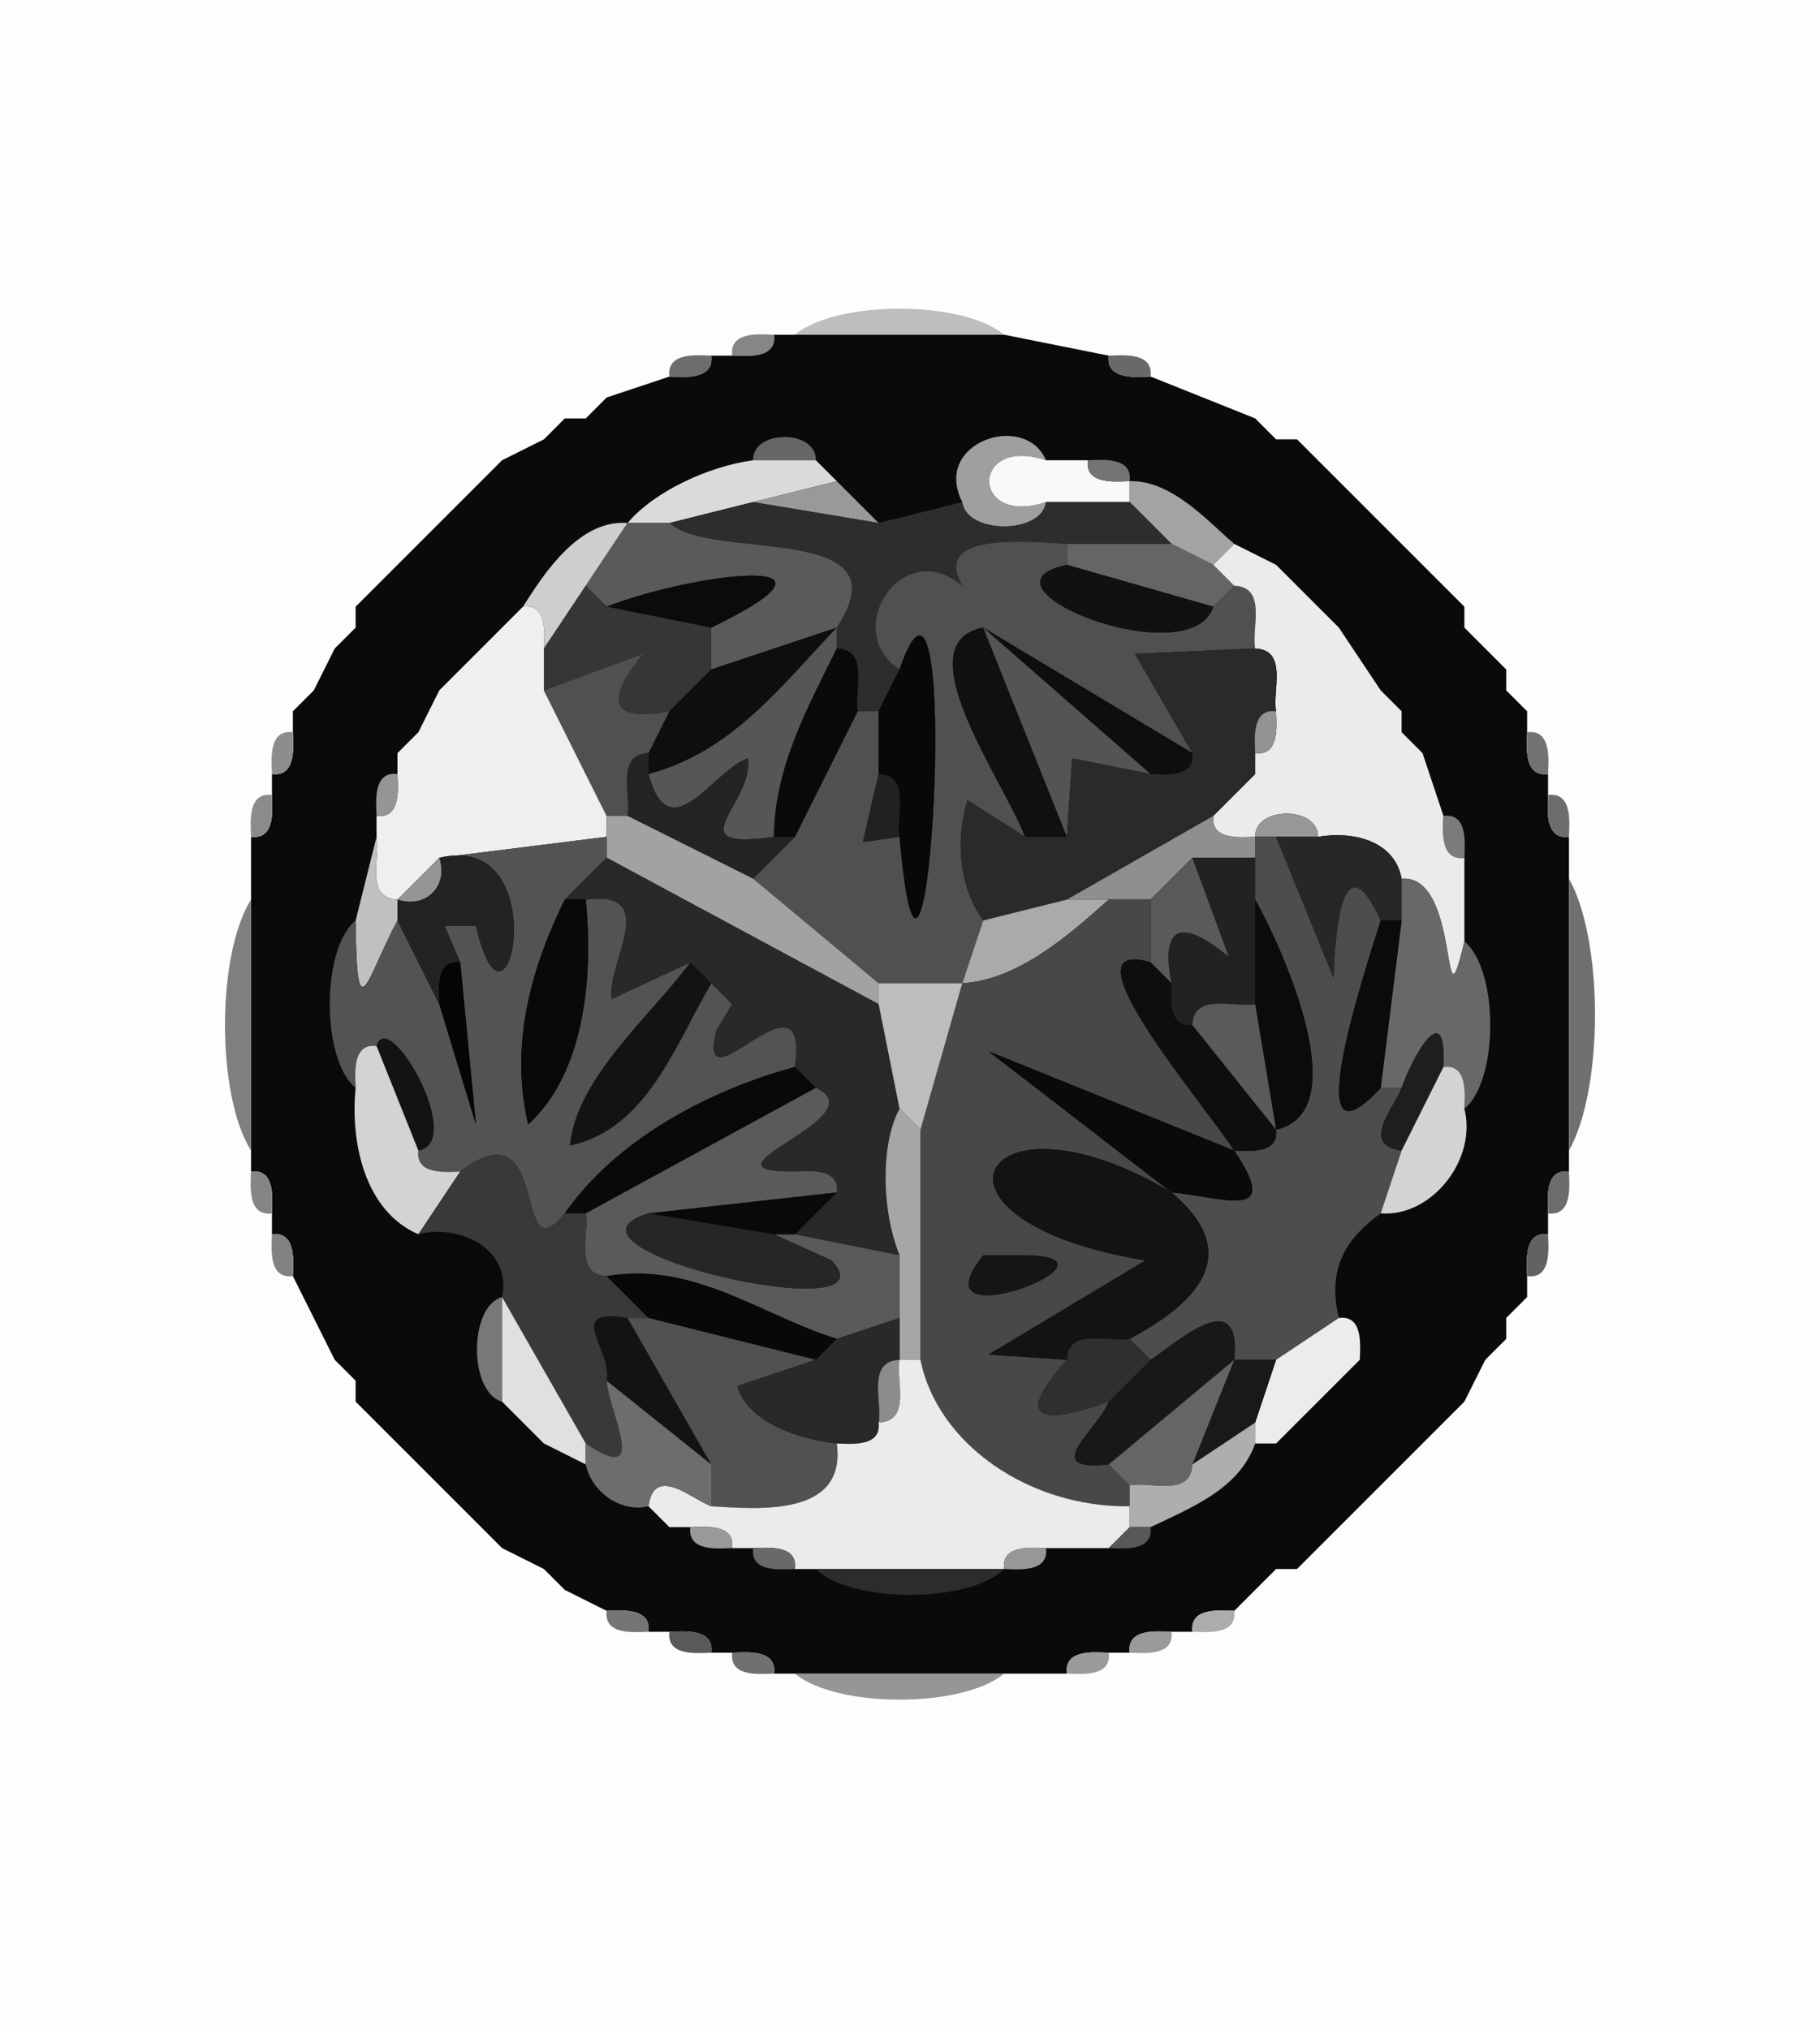 <?xml version="1.0" standalone="yes"?>
<svg width="87" height="97">
<path style="fill:#fcfdfd" d="M87 0 L87 97 L0 97 L0 0 L87 0 z"/>
<path style="fill:#bebebe" d="M48 16 L38 16 C39.99 14.34 46.01 14.34 48 16 z"/>
<path style="fill:#868686" d="M37 16 C37.15 17.18 35.66 17.02 35 17 C34.85 15.82 36.34 15.98 37 16 z"/>
<path style="fill:#0a0a0a" d="M38 16 L48 16 L53 17 C52.85 18.18 54.34 18.02 55 18 L60 20 L61 21 L62 21 L63 22 L64 23 L65 24 L68 27 L69 28 L70 29 L70 30 L71 31 L72 32 L72 33 L73 34 L73 35 C72.98 35.66 72.82 37.15 74 37 L74 38 C73.98 38.66 73.82 40.15 75 40 L75 42 L75 55 L75 56 C73.82 55.85 73.98 57.34 74 58 L74 59 C72.82 58.85 72.98 60.34 73 61 L73 62 L72 63 L72 64 L71 65 L70 67 L69 68 L68 69 L64 73 L63 74 L62 75 L61 75 L60 76 L59 77 C58.34 76.98 56.85 76.82 57 78 L56 78 C55.34 77.98 53.85 77.82 54 79 L53 79 C52.34 78.98 50.85 78.82 51 80 L48 80 L38 80 L37 80 C37.15 78.82 35.66 78.98 35 79 L34 79 C34.15 77.82 32.66 77.98 32 78 L31 78 C31.15 76.82 29.66 76.98 29 77 L27 76 L26 75 L24 74 L23 73 L22 72 L21 71 L20 70 L19 69 L18 68 L17 67 L17 66 L16 65 L14 61 C14.02 60.34 14.18 58.85 13 59 L13 58 C13.02 57.34 13.18 55.85 12 56 L12 55 L12 43 L12 40 C13.18 40.15 13.02 38.66 13 38 L13 37 C14.18 37.15 14.02 35.66 14 35 L14 34 L15 33 L16 31 L17 30 L17 29 L18 28 L19 27 L20 26 L21 25 L22 24 L23 23 L24 22 L26 21 L27 20 L28 20 L29 19 L32 18 C32.66 18.02 34.15 18.18 34 17 L35 17 C35.66 17.02 37.15 17.18 37 16 L38 16 z"/>
<path style="fill:#6c6d6d" d="M34 17 C34.15 18.18 32.66 18.02 32 18 C31.85 16.82 33.34 16.98 34 17 z"/>
<path style="fill:#686969" d="M55 18 C54.34 18.02 52.85 18.18 53 17 C53.66 16.98 55.15 16.82 55 18 z"/>
<path style="fill:#666666" d="M29 19 L28 20 L29 19 z"/>
<path style="fill:#8e8e8e" d="M27 20 L26 21 L27 20 z"/>
<path style="fill:#7e7e7e" d="M61 21 L60 20 L61 21 z"/>
<path style="fill:#666666" d="M39 22 L36 22 C35.96 20.52 39.04 20.52 39 22 z"/>
<path style="fill:#9f9f9f" d="M50 22 C46.38 20.8 46.38 25.2 50 24 C49.81 25.55 46.19 25.55 46 24 C44.54 21.12 49.02 19.66 50 22 z"/>
<path style="fill:#a9a9a9" d="M63 22 L62 21 L63 22 z"/>
<path style="fill:#9e9e9e" d="M24 22 L23 23 L24 22 z"/>
<path style="fill:#d9dada" d="M36 22 L39 22 L40 23 L36 24 L32 25 L30 25 C31.28 23.48 33.88 22.29 36 22 z"/>
<path style="fill:#f7f8f8" d="M50 22 L52 22 C51.85 23.18 53.34 23.02 54 23 L54 24 L50 24 C46.38 25.2 46.38 20.8 50 22 z"/>
<path style="fill:#747474" d="M54 23 C53.34 23.02 51.85 23.18 52 22 C52.66 21.98 54.15 21.82 54 23 z"/>
<path style="fill:#7f7f7f" d="M64 23 L63 22 L64 23 z"/>
<path style="fill:#848484" d="M23 23 L22 24 L23 23 z"/>
<path style="fill:#999999" d="M42 25 L36 24 L40 23 L42 25 z"/>
<path style="fill:#a3a3a3" d="M59 26 L58 27 L56 26 L54 24 L54 23 C56.01 22.94 57.76 24.94 59 26 z"/>
<path style="fill:#676767" d="M65 24 L64 23 L65 24 z"/>
<path style="fill:#727272" d="M22 24 L21 25 L22 24 z"/>
<path style="fill:#2d2d2d" d="M36 24 L42 25 L46 24 C46.19 25.55 49.81 25.55 50 24 L54 24 L56 26 L51 26 C46.99 25.68 44.9 26.03 46 28 C43.11 25.56 40.17 30.18 43 32 L42 34 L41 34 C40.81 33.05 41.59 31.06 40 31 L40 30 C43.37 24.89 33.99 26.86 32 25 L36 24 z"/>
<path style="fill:#747474" d="M21 25 L20 26 L21 25 z"/>
<path style="fill:#cdcece" d="M30 25 L28 28 L26 31 C26.02 30.34 26.18 28.85 25 29 C26.06 27.32 27.72 24.82 30 25 z"/>
<path style="fill:#595a5a" d="M32 25 C33.99 26.86 43.37 24.89 40 30 L34 32 L34 30 C41.67 26.29 33.02 27.42 29 29 L28 28 L30 25 L32 25 z"/>
<path style="fill:#787878" d="M20 26 L19 27 L20 26 z"/>
<path style="fill:#505050" d="M51 26 L51 27 C46.08 28.03 56.91 32.33 58 29 L59 28 C60.59 28.06 59.81 30.05 60 31 L54.25 31.25 L57 36 L47 30 C43.19 30.73 47.95 37.25 49 40 L46.25 38.25 C45.67 40.19 45.84 42.38 47 44 L46 47 L42 47 L36 42 L38 40 L41 34 L42 34 L42 37 L41.25 40.25 L43 40 C44.3 54.53 46.08 23.08 43 32 C40.17 30.18 43.11 25.56 46 28 C44.9 26.03 46.99 25.68 51 26 z"/>
<path style="fill:#646565" d="M56 26 L58 27 L59 28 L58 29 L51 27 L51 26 L56 26 z"/>
<path style="fill:#eaebeb" d="M59 26 L61 27 L62 28 L63 29 L64 30 L66 33 L67 34 L67 35 L68 36 L69 39 C68.98 39.66 68.82 41.15 70 41 L70 45 C68.86 49.86 69.87 41.78 67 42 C66.66 40.14 64.6 39.72 63 40 C63.04 38.52 59.96 38.52 60 40 C59.34 40.02 57.85 40.18 58 39 L59 38 L60 37 L60 36 C61.18 36.15 61.02 34.66 61 34 C60.81 33.05 61.59 31.06 60 31 C59.81 30.05 60.59 28.06 59 28 L58 27 L59 26 z"/>
<path style="fill:#848484" d="M19 27 L18 28 L19 27 z"/>
<path style="fill:#0a0b0b" d="M34 30 L29 29 C33.02 27.42 41.67 26.29 34 30 z"/>
<path style="fill:#101111" d="M51 27 L58 29 C56.91 32.33 46.08 28.03 51 27 z"/>
<path style="fill:#686868" d="M62 28 L61 27 L62 28 z"/>
<path style="fill:#737373" d="M69 28 L68 27 L69 28 z"/>
<path style="fill:#aaaaaa" d="M18 28 L17 29 L18 28 z"/>
<path style="fill:#353636" d="M28 28 L29 29 L34 30 L34 32 L32 34 C28.64 34.63 29.32 32.97 30.75 31.25 L26 33 L26 31 L28 28 z"/>
<path style="fill:#656565" d="M63 29 L62 28 L63 29 z"/>
<path style="fill:#939393" d="M70 29 L69 28 L70 29 z"/>
<path style="fill:#efefef" d="M25 29 C26.18 28.85 26.02 30.34 26 31 L26 33 L29 39 L29 40 L21 41 L19 43 C17.41 42.94 18.19 40.95 18 40 L18 39 C19.18 39.15 19.02 37.66 19 37 L19 36 L20 35 L21 33 L22 32 L25 29 z"/>
<path style="fill:#0d0e0e" d="M40 30 C37.42 32.69 35.03 35.94 31 37 L31 36 L32 34 L34 32 L40 30 z"/>
<path style="fill:#080808" d="M43 40 C42.81 39.05 43.59 37.06 42 37 L42 34 L43 32 C46.08 23.08 44.3 54.53 43 40 z"/>
<path style="fill:#0e0e0e" d="M57 36 C57.15 37.18 55.66 37.02 55 37 L47 30 L57 36 z"/>
<path style="fill:#737373" d="M64 30 L63 29 L64 30 z"/>
<path style="fill:#808080" d="M17 30 L16 31 L17 30 z"/>
<path style="fill:#565656" d="M40 30 L40 31 C38.58 33.88 37.02 36.71 37 40 C32.24 40.69 36.06 38.39 35.75 36.25 C34.1 36.8 32 40.75 31 37 C35.03 35.94 37.42 32.69 40 30 z"/>
<path style="fill:#0f1010" d="M47 30 L51 40 L49 40 C47.95 37.25 43.19 30.73 47 30 z"/>
<path style="fill:#545454" d="M55 37 L51.25 36.25 L51 40 L47 30 L55 37 z"/>
<path style="fill:#606060" d="M71 31 L70 30 L71 31 z"/>
<path style="fill:#505050" d="M32 34 L31 36 C29.41 36.06 30.19 38.05 30 39 L29 39 L26 33 L30.75 31.25 C29.32 32.97 28.64 34.63 32 34 z"/>
<path style="fill:#0a0a0a" d="M41 34 L38 40 L37 40 C37.02 36.71 38.58 33.88 40 31 C41.59 31.06 40.81 33.05 41 34 z"/>
<path style="fill:#292a2a" d="M60 31 C61.59 31.06 60.81 33.05 61 34 C59.82 33.85 59.98 35.34 60 36 L60 37 L59 38 L58 39 L51 43 L47 44 C45.84 42.38 45.67 40.19 46.25 38.25 L49 40 L51 40 L51.25 36.25 L55 37 C55.66 37.02 57.15 37.18 57 36 L54.25 31.25 L60 31 z"/>
<path style="fill:#a1a1a1" d="M72 32 L71 31 L72 32 z"/>
<path style="fill:#8c8c8c" d="M22 32 L21 33 L22 32 z"/>
<path style="fill:#989898" d="M15 33 L14 34 L15 33 z"/>
<path style="fill:#737373" d="M67 34 L66 33 L67 34 z"/>
<path style="fill:#7e7e7e" d="M73 34 L72 33 L73 34 z"/>
<path style="fill:#939393" d="M61 34 C61.02 34.66 61.18 36.15 60 36 C59.98 35.34 59.82 33.85 61 34 z"/>
<path style="fill:#8c8d8d" d="M14 35 C14.02 35.66 14.18 37.15 13 37 C12.98 36.34 12.82 34.85 14 35 z"/>
<path style="fill:#636363" d="M20 35 L19 36 L20 35 z"/>
<path style="fill:#878787" d="M68 36 L67 35 L68 36 z"/>
<path style="fill:#717272" d="M74 37 C72.82 37.15 72.98 35.66 73 35 C74.18 34.85 74.02 36.34 74 37 z"/>
<path style="fill:#232424" d="M31 36 L31 37 C32 40.75 34.1 36.8 35.75 36.25 C36.06 38.39 32.24 40.69 37 40 L38 40 L36 42 L30 39 C30.19 38.05 29.41 36.06 31 36 z"/>
<path style="fill:#949595" d="M19 37 C19.02 37.66 19.18 39.15 18 39 C17.98 38.34 17.82 36.85 19 37 z"/>
<path style="fill:#212121" d="M42 37 C43.59 37.06 42.81 39.05 43 40 L41.25 40.25 L42 37 z"/>
<path style="fill:#8c8c8c" d="M60 37 L59 38 L60 37 z"/>
<path style="fill:#8b8b8b" d="M13 38 C13.02 38.66 13.18 40.15 12 40 C11.98 39.34 11.82 37.85 13 38 z"/>
<path style="fill:#6c6d6d" d="M75 40 C73.82 40.15 73.98 38.66 74 38 C75.18 37.85 75.02 39.34 75 40 z"/>
<path style="fill:#a1a2a2" d="M30 39 L36 42 L42 47 L42 48 L29 41 L29 40 L29 39 L30 39 z"/>
<path style="fill:#8e8f8f" d="M58 39 C57.85 40.18 59.34 40.02 60 40 L60 41 L57 41 L55 43 L53 43 L51 43 L58 39 z"/>
<path style="fill:#969797" d="M63 40 L61 40 L60 40 C59.96 38.52 63.04 38.52 63 40 z"/>
<path style="fill:#7b7b7b" d="M70 41 C68.82 41.15 68.98 39.66 69 39 C70.18 38.85 70.02 40.34 70 41 z"/>
<path style="fill:#c0c0c0" d="M18 40 C18.19 40.95 17.41 42.94 19 43 L19 44 C17.52 46.75 17.05 49.5 17 44 L18 40 z"/>
<path style="fill:#535353" d="M29 40 L29 41 L27 43 C25.39 46.25 24.35 49.96 25.25 53.75 C27.9 51.33 28.38 46.83 28 43 C31.7 42.5 28.9 46.23 29.25 47.75 L33 46 C31.17 48.51 27.56 51.5 27.25 54.75 C30.91 53.98 32.28 49.93 34 47 L35 48 L34.25 49.25 C33.21 53.34 38.73 45.84 38 51 C33.92 52.11 29.48 54.43 27 58 C24.45 61.13 26.42 52.65 22 56 C21.34 56.02 19.85 56.18 20 55 C22.28 54.57 18.56 48.08 18 50 C16.82 49.85 16.98 51.34 17 52 C15.35 50.66 15.35 45.34 17 44 C17.05 49.5 17.52 46.75 19 44 L21 48 L22.75 53.75 L22 46 L21.25 44.25 L22.75 44.25 C24.29 51.04 26.63 39.65 21 41 L29 40 z"/>
<path style="fill:#4c4d4d" d="M61 40 L63.75 46.75 C63.8 44.76 64.15 39.93 66 44 C65.29 46.27 61.9 56.45 66 52 L67 52 C66.68 52.9 64.98 54.73 67 55 L66 58 C64.42 59.15 63.41 60.55 64 63 L61 65 L59 65 C59.36 61.34 56.32 64.13 55 65 L54 64 C56.92 62.44 59.67 60.08 56 57 C58.52 57.22 61.31 58.43 59 55 C59.66 55.02 61.15 55.18 61 54 C64.84 53.14 61.33 45.38 60 43 L60 41 L60 40 L61 40 z"/>
<path style="fill:#272727" d="M63 40 C64.6 39.72 66.66 40.14 67 42 L67 44 L66 44 C64.15 39.93 63.8 44.76 63.75 46.75 L61 40 L63 40 z"/>
<path style="fill:#959595" d="M21 41 C21.46 42.35 20.35 43.46 19 43 L21 41 z"/>
<path style="fill:#222323" d="M22 46 C20.82 45.85 20.98 47.34 21 48 L19 44 L19 43 C20.35 43.46 21.46 42.35 21 41 C26.63 39.65 24.29 51.04 22.75 44.25 L21.25 44.25 L22 46 z"/>
<path style="fill:#282929" d="M29 41 L42 48 L43 53 C42.12 54.58 42.1 57.78 43 60 L38 59 L40 57 C40.15 55.82 38.66 55.98 38 56 C32.83 56.05 42.03 53.41 39 52 L38 51 C38.73 45.84 33.21 53.34 34.25 49.25 L35 48 L34 47 L33 46 L29.25 47.75 C28.9 46.23 31.7 42.5 28 43 L27 43 L29 41 z"/>
<path style="fill:#5a5a5a" d="M57 41 L58.75 45.75 C57.03 44.32 55.37 43.64 56 47 L55 46 L55 43 L57 41 z"/>
<path style="fill:#222222" d="M60 41 L60 43 L60 48 C59.05 48.19 57.06 47.41 57 49 C55.82 49.15 55.98 47.66 56 47 C55.37 43.64 57.03 44.32 58.75 45.75 L57 41 L60 41 z"/>
<path style="fill:#676868" d="M70 45 C71.65 46.34 71.65 51.66 70 53 C70.02 52.34 70.18 50.85 69 51 C69.16 47.51 67.49 50.59 67 52 L66 52 L67 44 L67 42 C69.87 41.78 68.86 49.86 70 45 z"/>
<path style="fill:#6f7070" d="M75 55 L75 42 C76.66 44.97 76.66 52.03 75 55 z"/>
<path style="fill:#7f7f7f" d="M12 43 L12 55 C10.34 52.36 10.34 45.64 12 43 z"/>
<path style="fill:#080909" d="M28 43 C28.38 46.83 27.9 51.33 25.25 53.75 C24.35 49.96 25.39 46.25 27 43 L28 43 z"/>
<path style="fill:#aaaaaa" d="M51 43 L53 43 C51.22 44.58 48.73 46.84 46 47 L47 44 L51 43 z"/>
<path style="fill:#484848" d="M55 43 L55 46 C50.64 44.71 57.56 52.78 59 55 L47.25 50.25 L56 57 C46.87 51.55 43.1 58.35 54.75 60.25 L47.25 64.75 L51 65 C48.31 68.01 49.92 68.1 53 67 C52.51 68.32 49.61 70.37 53 70 L54 71 L54 72 C49.25 72.07 44.82 69.06 44 65 L44 54 L46 47 C48.73 46.84 51.22 44.58 53 43 L55 43 z"/>
<path style="fill:#0a0b0b" d="M61 54 L60 48 L60 43 C61.33 45.38 64.84 53.14 61 54 z"/>
<path style="fill:#0b0b0b" d="M67 44 L66 52 C61.9 56.45 65.29 46.27 66 44 L67 44 z"/>
<path style="fill:#0e0e0e" d="M55 46 L56 47 C55.98 47.66 55.82 49.15 57 49 L61 54 C61.15 55.18 59.66 55.02 59 55 C57.56 52.78 50.64 44.71 55 46 z"/>
<path style="fill:#040505" d="M22 46 L22.75 53.75 L21 48 C20.98 47.34 20.82 45.85 22 46 z"/>
<path style="fill:#121313" d="M33 46 L34 47 C32.28 49.93 30.91 53.98 27.25 54.75 C27.56 51.5 31.17 48.51 33 46 z"/>
<path style="fill:#bdbdbd" d="M46 47 L44 54 L43 53 L42 48 L42 47 L46 47 z"/>
<path style="fill:#595a5a" d="M60 48 L61 54 L57 49 C57.06 47.41 59.05 48.19 60 48 z"/>
<path style="fill:#131313" d="M20 55 L18 50 C18.56 48.08 22.28 54.57 20 55 z"/>
<path style="fill:#1d1e1e" d="M69 51 L67 55 C64.98 54.73 66.68 52.9 67 52 C67.49 50.59 69.16 47.51 69 51 z"/>
<path style="fill:#d2d3d3" d="M18 50 L20 55 C19.85 56.18 21.34 56.02 22 56 L20 59 C17.43 57.89 16.74 54.6 17 52 C16.98 51.34 16.82 49.85 18 50 z"/>
<path style="fill:#090a0a" d="M59 55 C61.31 58.43 58.52 57.22 56 57 L47.25 50.25 L59 55 z"/>
<path style="fill:#090909" d="M38 51 L39 52 L28 58 L27 58 C29.48 54.43 33.92 52.11 38 51 z"/>
<path style="fill:#d4d4d4" d="M70 53 C70.62 55.39 68.46 58.19 66 58 L67 55 L69 51 C70.18 50.85 70.02 52.34 70 53 z"/>
<path style="fill:#5a5a5a" d="M39 52 C42.03 53.41 32.83 56.05 38 56 C38.66 55.98 40.15 55.82 40 57 L31 58 C25.51 59.68 43.02 63.67 39.75 60.25 L37 59 L38 59 L43 60 L43 63 L40 64 C36.37 62.86 33.17 60.29 29 61 C27.41 60.94 28.19 58.95 28 58 L39 52 z"/>
<path style="fill:#a6a6a6" d="M43 53 L44 54 L44 65 L43 65 L43 63 L43 60 C42.1 57.78 42.12 54.58 43 53 z"/>
<path style="fill:#121313" d="M56 57 C59.67 60.08 56.92 62.44 54 64 C53.05 64.19 51.06 63.41 51 65 L47.25 64.75 L54.75 60.25 C43.1 58.35 46.87 51.55 56 57 z"/>
<path style="fill:#393939" d="M27 58 L28 58 C28.19 58.95 27.41 60.94 29 61 L31 63 L30 63 C26.94 62.5 29.29 64.49 29 66 C29.13 67.62 31.08 71.07 28 69 L24 62 C24.49 59.69 21.92 58.48 20 59 L22 56 C26.42 52.65 24.45 61.13 27 58 z"/>
<path style="fill:#848585" d="M13 58 C11.82 58.15 11.98 56.66 12 56 C13.18 55.85 13.02 57.34 13 58 z"/>
<path style="fill:#6b6c6c" d="M75 56 C75.02 56.66 75.18 58.15 74 58 C73.98 57.34 73.82 55.85 75 56 z"/>
<path style="fill:#090909" d="M40 57 L38 59 L37 59 L31 58 L40 57 z"/>
<path style="fill:#262626" d="M31 58 L37 59 L39.75 60.25 C43.02 63.67 25.51 59.68 31 58 z"/>
<path style="fill:#818282" d="M14 61 C12.82 61.15 12.98 59.66 13 59 C14.18 58.85 14.02 60.34 14 61 z"/>
<path style="fill:#616262" d="M74 59 C74.02 59.66 74.18 61.15 73 61 C72.98 60.34 72.82 58.85 74 59 z"/>
<path style="fill:#141515" d="M47 60 L49 60 C54.48 60.04 43.49 64.31 47 60 z"/>
<path style="fill:#070808" d="M40 64 L39 65 L31 63 L29 61 C33.17 60.29 36.37 62.86 40 64 z"/>
<path style="fill:#777878" d="M24 62 L24 67 C22.4 66.55 22.4 62.45 24 62 z"/>
<path style="fill:#dfe0e0" d="M28 69 L28 70 L26 69 L25 68 L24 67 L24 62 L28 69 z"/>
<path style="fill:#787878" d="M73 62 L72 63 L73 62 z"/>
<path style="fill:#121313" d="M30 63 L34 70 L29 66 C29.29 64.49 26.94 62.5 30 63 z"/>
<path style="fill:#515151" d="M31 63 L39 65 L35.25 66.25 C35.73 68.03 38.31 68.82 40 69 C40.47 72.51 36.3 72.14 34 72 L34 70 L30 63 L31 63 z"/>
<path style="fill:#292929" d="M43 63 L43 65 C41.41 65.06 42.19 67.05 42 68 C42.15 69.18 40.66 69.02 40 69 C38.31 68.82 35.73 68.03 35.25 66.25 L39 65 L40 64 L43 63 z"/>
<path style="fill:#171818" d="M59 65 L53 70 C49.61 70.37 52.51 68.32 53 67 L55 65 C56.32 64.13 59.36 61.34 59 65 z"/>
<path style="fill:#ececec" d="M64 63 C65.18 62.85 65.02 64.34 65 65 L64 66 L63 67 L62 68 L61 69 L60 69 L60 68 L61 65 L64 63 z"/>
<path style="fill:#2f2f2f" d="M54 64 L55 65 L53 67 C49.92 68.1 48.31 68.01 51 65 C51.06 63.41 53.05 64.19 54 64 z"/>
<path style="fill:#181919" d="M61 65 L60 68 L57 70 L59 65 L61 65 z"/>
<path style="fill:#939393" d="M72 64 L71 65 L72 64 z"/>
<path style="fill:#6a6a6a" d="M17 66 L16 65 L17 66 z"/>
<path style="fill:#8b8c8c" d="M43 65 C42.81 65.95 43.59 67.94 42 68 C42.19 67.05 41.41 65.06 43 65 z"/>
<path style="fill:#eaebeb" d="M44 65 C44.82 69.06 49.25 72.07 54 72 L54 73 L53 74 L50 74 C49.34 73.98 47.85 73.82 48 75 L39 75 L38 75 C38.15 73.82 36.66 73.98 36 74 L35 74 C35.15 72.82 33.66 72.98 33 73 L32 73 L31 72 C31.27 69.98 33.1 71.68 34 72 C36.3 72.14 40.47 72.51 40 69 C40.66 69.02 42.15 69.18 42 68 C43.59 67.94 42.81 65.95 43 65 L44 65 z"/>
<path style="fill:#646565" d="M59 65 L57 70 C56.94 71.59 54.95 70.81 54 71 L53 70 L59 65 z"/>
<path style="fill:#636363" d="M65 65 L64 66 L65 65 z"/>
<path style="fill:#6c6d6d" d="M34 70 L34 72 C33.1 71.68 31.27 69.98 31 72 C29.66 72.33 28.26 71.29 28 70 L28 69 C31.08 71.07 29.13 67.62 29 66 L34 70 z"/>
<path style="fill:#7f7f7f" d="M64 66 L63 67 L64 66 z"/>
<path style="fill:#949494" d="M18 68 L17 67 L18 68 z"/>
<path style="fill:#626262" d="M25 68 L24 67 L25 68 z"/>
<path style="fill:#767676" d="M63 67 L62 68 L63 67 z"/>
<path style="fill:#7f7f7f" d="M70 67 L69 68 L70 67 z"/>
<path style="fill:#7b7b7b" d="M19 69 L18 68 L19 69 z"/>
<path style="fill:#606060" d="M26 69 L25 68 L26 69 z"/>
<path style="fill:#aeaeae" d="M60 68 L60 69 C59.23 71.2 56.88 72.09 55 73 L54 73 L54 72 L54 71 C54.95 70.81 56.94 71.59 57 70 L60 68 z"/>
<path style="fill:#717171" d="M62 68 L61 69 L62 68 z"/>
<path style="fill:#5d5d5d" d="M69 68 L68 69 L69 68 z"/>
<path style="fill:#676767" d="M20 70 L19 69 L20 70 z"/>
<path style="fill:#666666" d="M21 71 L20 70 L21 71 z"/>
<path style="fill:#757575" d="M23 73 L22 72 L23 73 z"/>
<path style="fill:#6b6b6b" d="M32 73 L31 72 L32 73 z"/>
<path style="fill:#8d8d8d" d="M24 74 L23 73 L24 74 z"/>
<path style="fill:#989999" d="M35 74 C34.34 74.02 32.85 74.18 33 73 C33.66 72.98 35.15 72.82 35 74 z"/>
<path style="fill:#585858" d="M54 73 L55 73 C55.15 74.18 53.66 74.02 53 74 L54 73 z"/>
<path style="fill:#5f5f5f" d="M64 73 L63 74 L64 73 z"/>
<path style="fill:#696969" d="M38 75 C37.34 75.02 35.85 75.18 36 74 C36.66 73.98 38.15 73.82 38 75 z"/>
<path style="fill:#979797" d="M50 74 C50.15 75.18 48.66 75.02 48 75 C47.85 73.82 49.34 73.98 50 74 z"/>
<path style="fill:#949494" d="M63 74 L62 75 L63 74 z"/>
<path style="fill:#757575" d="M27 76 L26 75 L27 76 z"/>
<path style="fill:#2b2c2c" d="M48 75 C46.34 76.65 40.66 76.65 39 75 L48 75 z"/>
<path style="fill:#636363" d="M61 75 L60 76 L61 75 z"/>
<path style="fill:#747575" d="M31 78 C30.34 78.02 28.85 78.18 29 77 C29.66 76.98 31.15 76.82 31 78 z"/>
<path style="fill:#acacac" d="M59 77 C59.15 78.18 57.66 78.02 57 78 C56.85 76.82 58.34 76.98 59 77 z"/>
<path style="fill:#595959" d="M34 79 C33.34 79.02 31.85 79.18 32 78 C32.66 77.98 34.15 77.82 34 79 z"/>
<path style="fill:#9a9a9a" d="M56 78 C56.15 79.18 54.66 79.02 54 79 C53.85 77.82 55.34 77.98 56 78 z"/>
<path style="fill:#6f7070" d="M37 80 C36.34 80.02 34.85 80.18 35 79 C35.66 78.98 37.15 78.82 37 80 z"/>
<path style="fill:#9a9b9b" d="M53 79 C53.15 80.18 51.66 80.02 51 80 C50.85 78.82 52.34 78.98 53 79 z"/>
<path style="fill:#959696" d="M48 80 C46.01 81.66 39.99 81.66 38 80 L48 80 z"/>
</svg>
